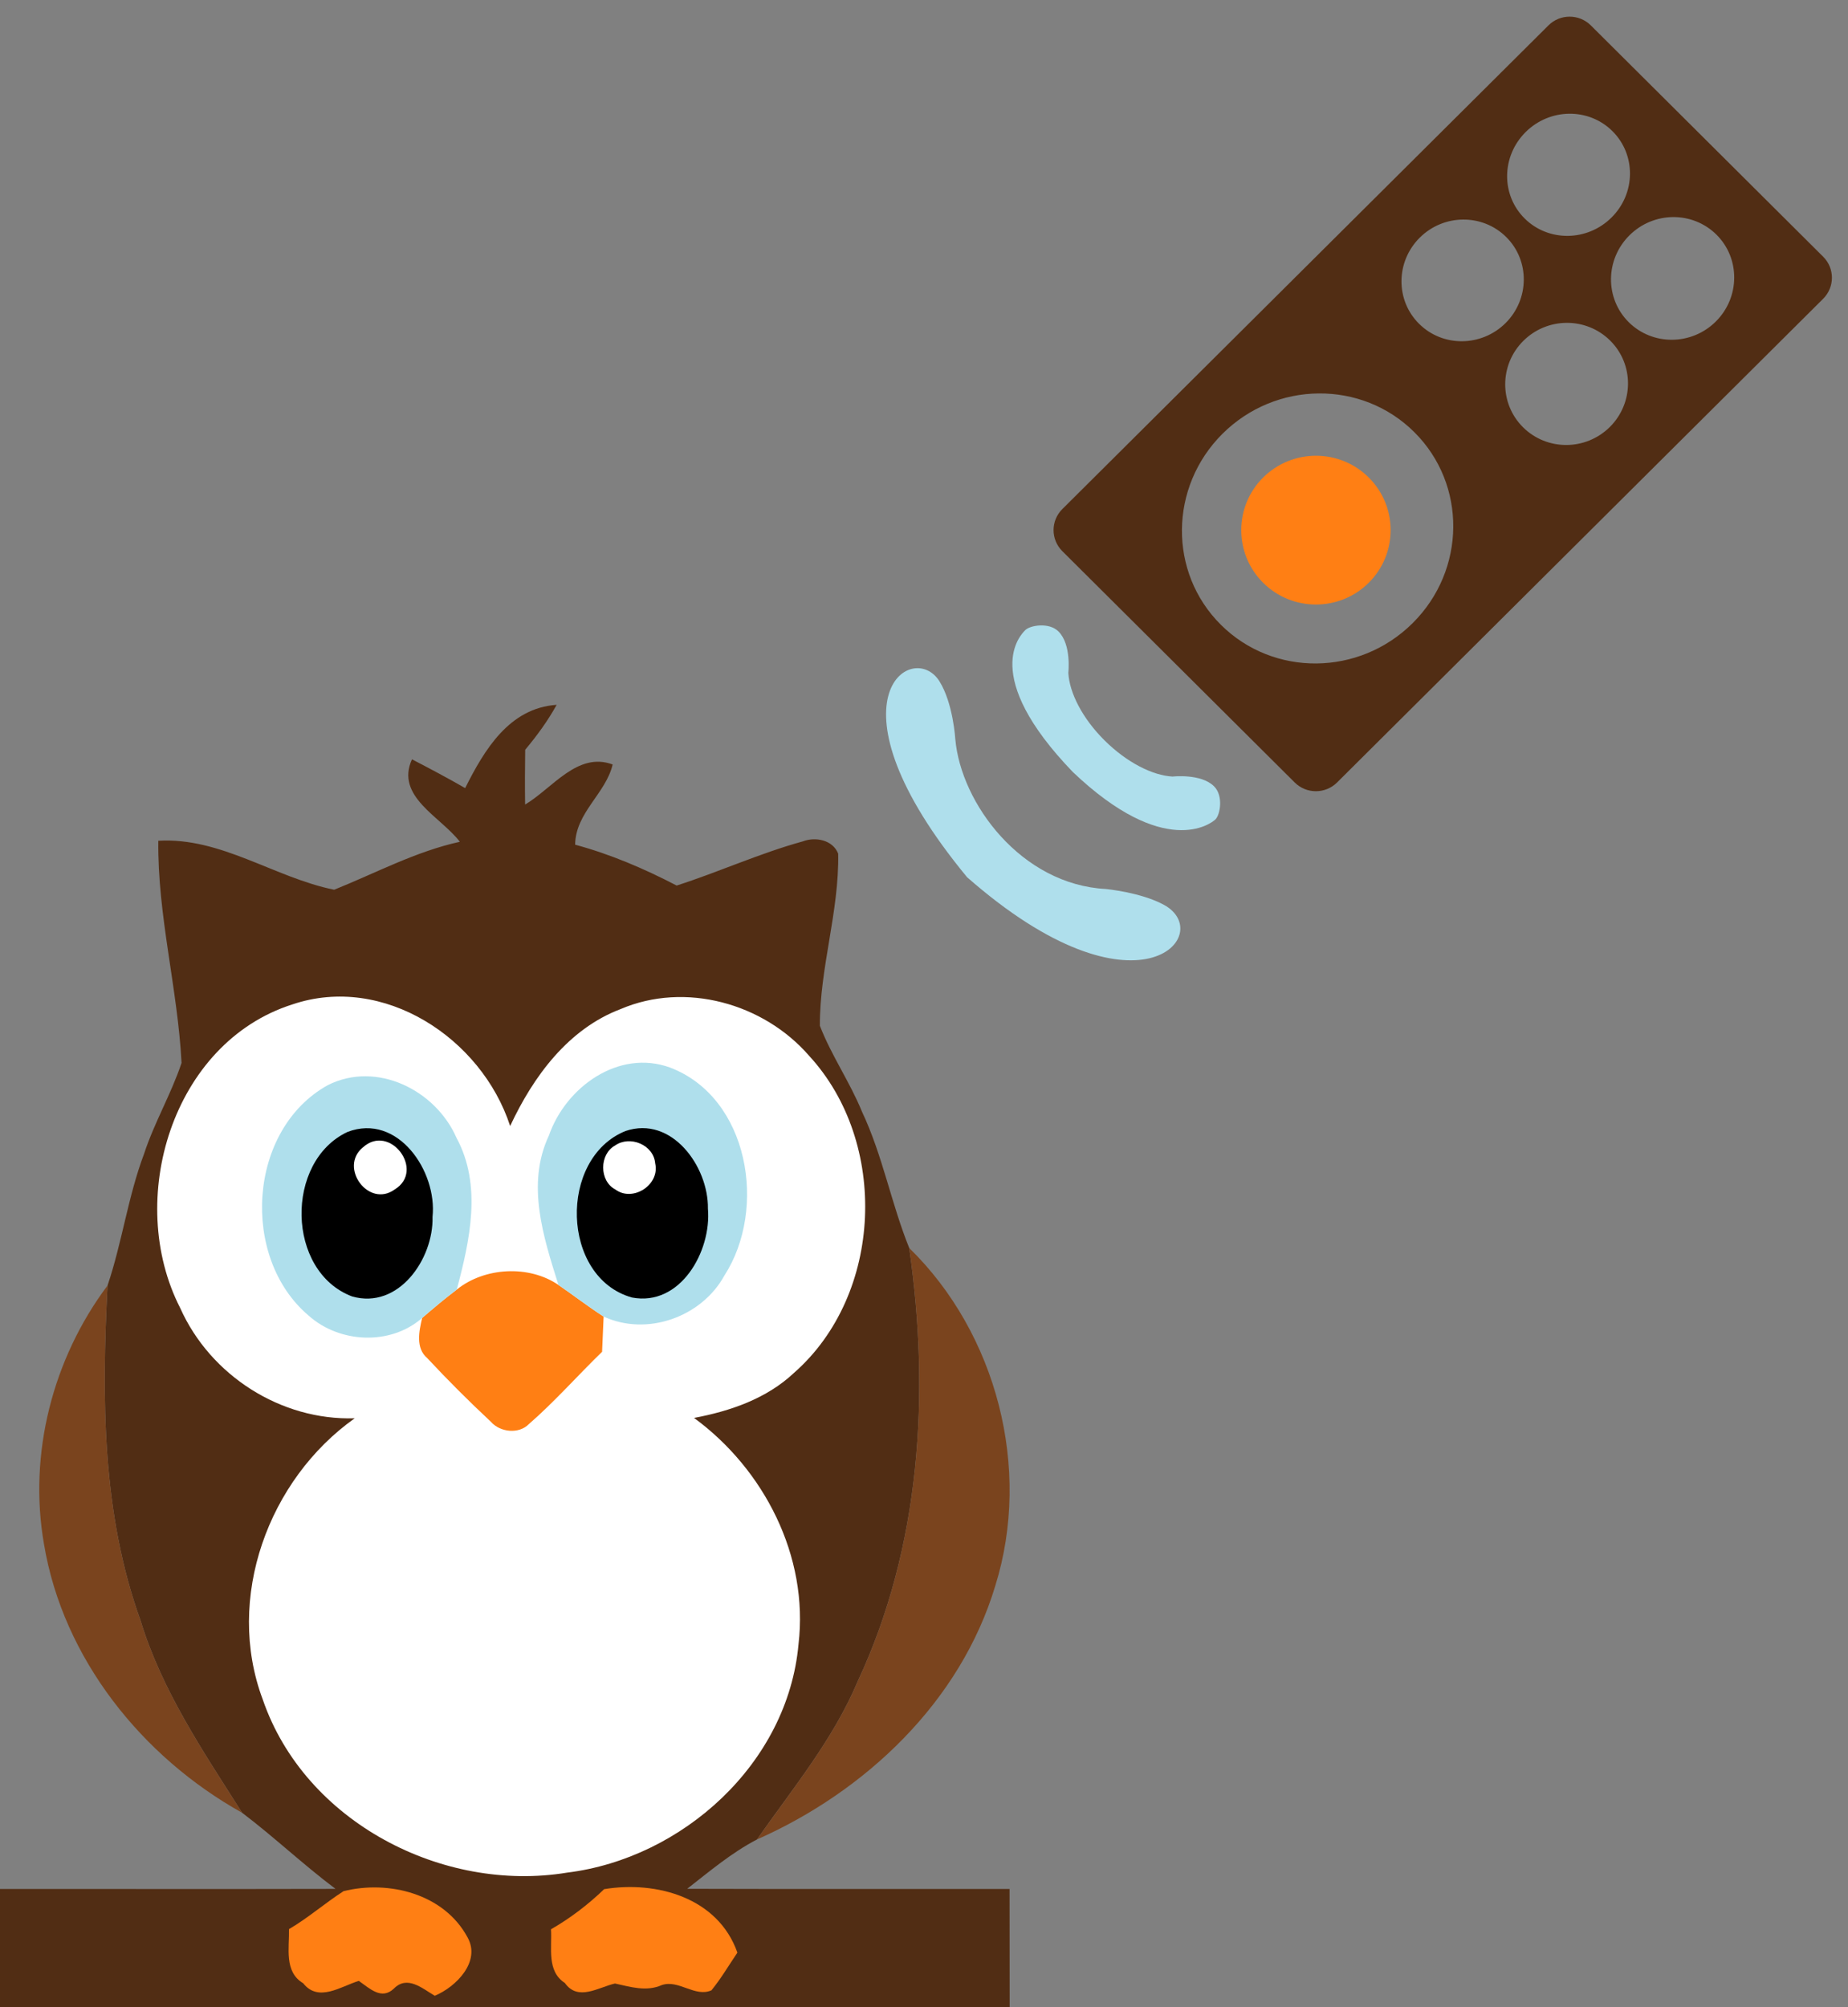 <?xml version="1.0" encoding="UTF-8" standalone="no"?>
<svg
   xmlns:svg="http://www.w3.org/2000/svg"
   xmlns="http://www.w3.org/2000/svg"
   viewBox="0 0 93 101"
   version="1.1">
  <rect x="0" y="0" width="93" height="101" fill="#808080" stroke="none"/>
  <g
     id="body">
    <path
       d="M23.409,39.66 C24.371,37.74 25.627,35.629 28.013,35.469 C27.569,36.278 27.02,37.023 26.43,37.731 C26.417,38.65 26.412,39.568 26.426,40.487 C27.791,39.682 29.061,37.809 30.831,38.471 C30.49,39.934 28.966,40.884 28.943,42.507 C30.722,42.987 32.418,43.713 34.052,44.563 C36.188,43.878 38.239,42.936 40.398,42.342 C41.038,42.096 41.909,42.265 42.181,42.959 C42.236,45.875 41.247,48.709 41.26,51.62 C41.841,53.123 42.775,54.458 43.383,55.952 C44.418,58.146 44.849,60.559 45.756,62.803 C46.813,70.129 46.332,77.834 43.166,84.607 C41.932,87.536 39.899,89.991 38.094,92.568 C36.819,93.231 35.712,94.168 34.582,95.05 C39.99,95.068 45.398,95.054 50.805,95.059 C50.81,97.038 50.81,99.017 50.81,101 L0,101 L0,95.059 C5.63,95.054 11.255,95.068 16.885,95.054 C15.266,93.839 13.796,92.445 12.185,91.224 C10.23,88.144 8.148,85.082 7.073,81.55 C5.126,76.161 5.117,70.344 5.412,64.69 C6.147,62.515 6.442,60.207 7.254,58.054 C7.767,56.487 8.615,55.052 9.137,53.489 C8.942,49.746 7.925,46.072 7.966,42.31 C11.124,42.123 13.809,44.166 16.817,44.774 C18.913,43.933 20.918,42.85 23.141,42.361 C22.184,41.099 19.879,40.089 20.732,38.211 C21.63,38.677 22.529,39.152 23.409,39.66 L23.409,39.66 Z"
       id="path3787"
       fill="#512D14" />
    <path
       d="M14.712,50.546 C19.299,48.992 24.234,52.241 25.673,56.665 C26.834,54.174 28.594,51.78 31.234,50.779 C34.483,49.389 38.425,50.486 40.716,53.128 C44.74,57.497 44.445,65.147 39.958,69.087 C38.579,70.385 36.751,71.011 34.927,71.354 C38.448,73.931 40.707,78.318 40.185,82.742 C39.645,88.747 34.342,93.519 28.54,94.236 C22.284,95.269 15.343,91.691 13.224,85.526 C11.31,80.425 13.51,74.452 17.851,71.372 C14.141,71.491 10.588,69.224 9.069,65.824 C6.283,60.385 8.669,52.47 14.712,50.546 L14.712,50.546 Z"
       id="path3789"
       fill="#FFFFFF" />
    <path
       id="beak"
       d="M22.987,64.896 C24.384,63.767 26.621,63.648 28.104,64.663 C28.866,65.184 29.597,65.751 30.377,66.253 C30.35,66.843 30.323,67.437 30.3,68.026 C29.061,69.228 27.918,70.531 26.616,71.664 C26.113,72.181 25.169,72.08 24.706,71.55 C23.599,70.517 22.529,69.448 21.499,68.342 C20.905,67.839 21.091,66.98 21.245,66.322 C21.812,65.837 22.384,65.348 22.987,64.896 L22.987,64.896 Z"
       fill="#FF7F14" />
    <path
       id="left-wing"
       d="M2.214,77.706 C1.415,73.159 2.658,68.365 5.412,64.69 C5.117,70.344 5.126,76.161 7.073,81.55 C8.148,85.082 10.23,88.144 12.185,91.224 C7.168,88.432 3.176,83.478 2.214,77.706 L2.214,77.706 Z"
       fill="#7A441E" />
    <path
       id="right-wing"
       d="M45.756,62.803 C50.152,67.094 51.93,73.899 50.088,79.799 C48.333,85.649 43.547,90.155 38.094,92.568 C39.899,89.991 41.932,87.536 43.166,84.607 C46.332,77.834 46.813,70.129 45.756,62.803 L45.756,62.803 Z"
       fill="#7A441E" />
  </g>
  <g
     id="eyes">
    <path
       d="M27.623,57.145 C28.467,54.709 31.13,52.78 33.72,53.722 C37.694,55.235 38.624,60.829 36.456,64.188 C35.304,66.285 32.555,67.259 30.377,66.253 C29.597,65.751 28.866,65.184 28.104,64.663 C27.347,62.254 26.471,59.59 27.623,57.145 L27.623,57.145 Z"
       id="path3795"
       fill="#AFDFEC" />
    <path
       d="M16.495,54.609 C18.945,53.37 21.921,54.851 22.973,57.259 C24.266,59.649 23.645,62.419 22.987,64.896 C22.384,65.348 21.812,65.837 21.245,66.322 C19.648,67.725 17.085,67.597 15.529,66.203 C12.076,63.278 12.476,56.834 16.495,54.609 L16.495,54.609 Z"
       id="path3797"
       fill="#AFDFEC" />
    <path
       d="M17.489,56.962 C20.02,55.998 22.012,58.946 21.767,61.24 C21.821,63.356 20.052,65.915 17.715,65.239 C14.408,63.986 14.327,58.447 17.489,56.962 L17.489,56.962 Z"
       id="path3799"
       fill="#000000" />
    <path
       d="M31.479,56.916 C33.807,56.126 35.658,58.708 35.626,60.824 C35.812,62.963 34.242,65.764 31.801,65.294 C28.227,64.288 28.095,58.278 31.479,56.916 L31.479,56.916 Z"
       id="path3801"
       fill="#000000" />
    <path
       d="M18.264,57.739 C19.621,56.51 21.417,58.904 19.866,59.855 C18.55,60.815 17.035,58.74 18.264,57.739 L18.264,57.739 Z"
       id="path3803"
       fill="#FFFFFF" />
    <path
       d="M30.949,57.648 C31.697,57.118 32.895,57.607 32.972,58.543 C33.221,59.627 31.842,60.513 30.962,59.855 C30.15,59.425 30.159,58.086 30.949,57.648 L30.949,57.648 Z"
       id="path3805"
       fill="#FFFFFF" />
  </g>
  <g
     id="legs">
    <path
       id="left-leg"
       fill="#FF7F14"
       d="M17.289,95.169 C19.566,94.602 22.347,95.301 23.527,97.49 C24.216,98.715 22.946,99.99 21.88,100.433 C21.249,100.063 20.496,99.382 19.816,100.077 C19.194,100.662 18.6,100.059 18.056,99.684 C17.157,99.958 16.028,100.781 15.257,99.803 C14.286,99.222 14.567,98.029 14.544,97.079 C15.506,96.517 16.35,95.772 17.289,95.169 L17.289,95.169 Z" />
    <path
       id="right-leg"
       fill="#FF7F14"
       d="M27.728,97.088 C28.698,96.53 29.592,95.849 30.404,95.068 C33.035,94.634 36.138,95.493 37.109,98.262 C36.678,98.898 36.288,99.565 35.803,100.159 C34.977,100.525 34.156,99.606 33.308,99.894 C32.518,100.241 31.733,99.985 30.949,99.816 C30.109,100.008 29.089,100.726 28.426,99.789 C27.501,99.19 27.787,98.02 27.728,97.088 L27.728,97.088 Z" />
  </g>
  <g
     id="remote-control-waves"
     style="fill:#afdfec;fill-opacity:1"
    >
    <path
       id="path4678"
       d="m 47.274,34.28 c 0.695,1.103 0.801,2.914 0.801,2.914 0.287,3.24 3.322,7.32 7.577,7.543 0,0 1.783,0.17 2.929,0.801 2.662,1.457 -1.302,6.164 -9.913,-1.394 -7.388,-8.952 -2.744,-12.002 -1.394,-9.865 z"
       style="stroke-width:0.049;fill:#afdfec;fill-opacity:1" />
    <path
       id="path4676"
       d="m 51.602,31.705 c 0.233,-0.233 1.185,-0.408 1.666,0.073 0.661,0.656 0.495,2.079 0.495,2.079 0.053,0.996 0.699,2.288 1.826,3.405 1.127,1.117 2.419,1.763 3.419,1.817 0,0 1.433,-0.165 2.089,0.491 0.481,0.476 0.306,1.428 0.073,1.661 -0.233,0.233 -2.584,1.991 -7.179,-2.38 -4.692,-4.872 -2.623,-6.916 -2.39,-7.145 z"
       style="stroke-width:0.049;fill:#afdfec;fill-opacity:1" />
  </g>
  <g
     id="remote-control"
    >
    <path
       id="path4674"
       d="M 78.99 0.838 C 78.605 0.838 78.222 0.984 77.928 1.275 L 53.461 25.619 C 52.873 26.202 52.873 27.149 53.461 27.736 L 65.158 39.379 C 65.746 39.962 66.697 39.962 67.285 39.379 L 91.75 15.035 C 92.338 14.447 92.338 13.501 91.75 12.918 L 80.055 1.275 C 79.761 0.984 79.375 0.838 78.99 0.838 z M 78.971 5.723 C 79.762 5.714 80.549 6.007 81.146 6.6 C 82.341 7.79 82.319 9.736 81.1 10.945 C 79.88 12.16 77.921 12.179 76.727 10.994 C 75.532 9.809 75.556 7.863 76.775 6.648 C 77.385 6.041 78.18 5.731 78.971 5.723 z M 84.195 10.924 C 84.989 10.918 85.781 11.213 86.383 11.811 C 87.583 13.005 87.569 14.963 86.35 16.178 C 85.13 17.392 83.167 17.406 81.963 16.211 C 80.763 15.016 80.779 13.06 81.998 11.846 C 82.608 11.239 83.402 10.93 84.195 10.924 z M 73.629 11.049 C 74.416 11.043 75.201 11.335 75.799 11.928 C 76.994 13.113 76.975 15.055 75.766 16.26 C 74.551 17.464 72.604 17.478 71.414 16.293 C 70.219 15.108 70.238 13.165 71.447 11.961 C 72.052 11.359 72.841 11.055 73.629 11.049 z M 78.848 16.246 C 79.638 16.244 80.429 16.541 81.031 17.139 C 82.236 18.334 82.225 20.282 81.016 21.486 C 79.801 22.691 77.849 22.695 76.645 21.5 C 75.445 20.305 75.451 18.359 76.66 17.154 C 77.267 16.552 78.057 16.249 78.848 16.246 z M 66.365 19.799 C 68.113 19.784 69.855 20.432 71.176 21.748 C 73.818 24.376 73.785 28.679 71.094 31.355 C 68.403 34.032 64.08 34.07 61.438 31.438 C 58.795 28.81 58.834 24.506 61.52 21.83 C 62.865 20.492 64.618 19.814 66.365 19.799 z "
       style="stroke-width:0.049;fill:#512d14;fill-opacity:1" />
    <path
       id="path4"
       d="m 68.883,24.031 c 1.467,1.462 1.467,3.832 0,5.294 -1.467,1.462 -3.852,1.462 -5.318,0 -1.467,-1.462 -1.467,-3.832 0,-5.294 1.472,-1.462 3.852,-1.462 5.318,0 z"
       style="stroke-width:0.049;fill:#ff7f14;fill-opacity:1" />
  </g>
</svg>
